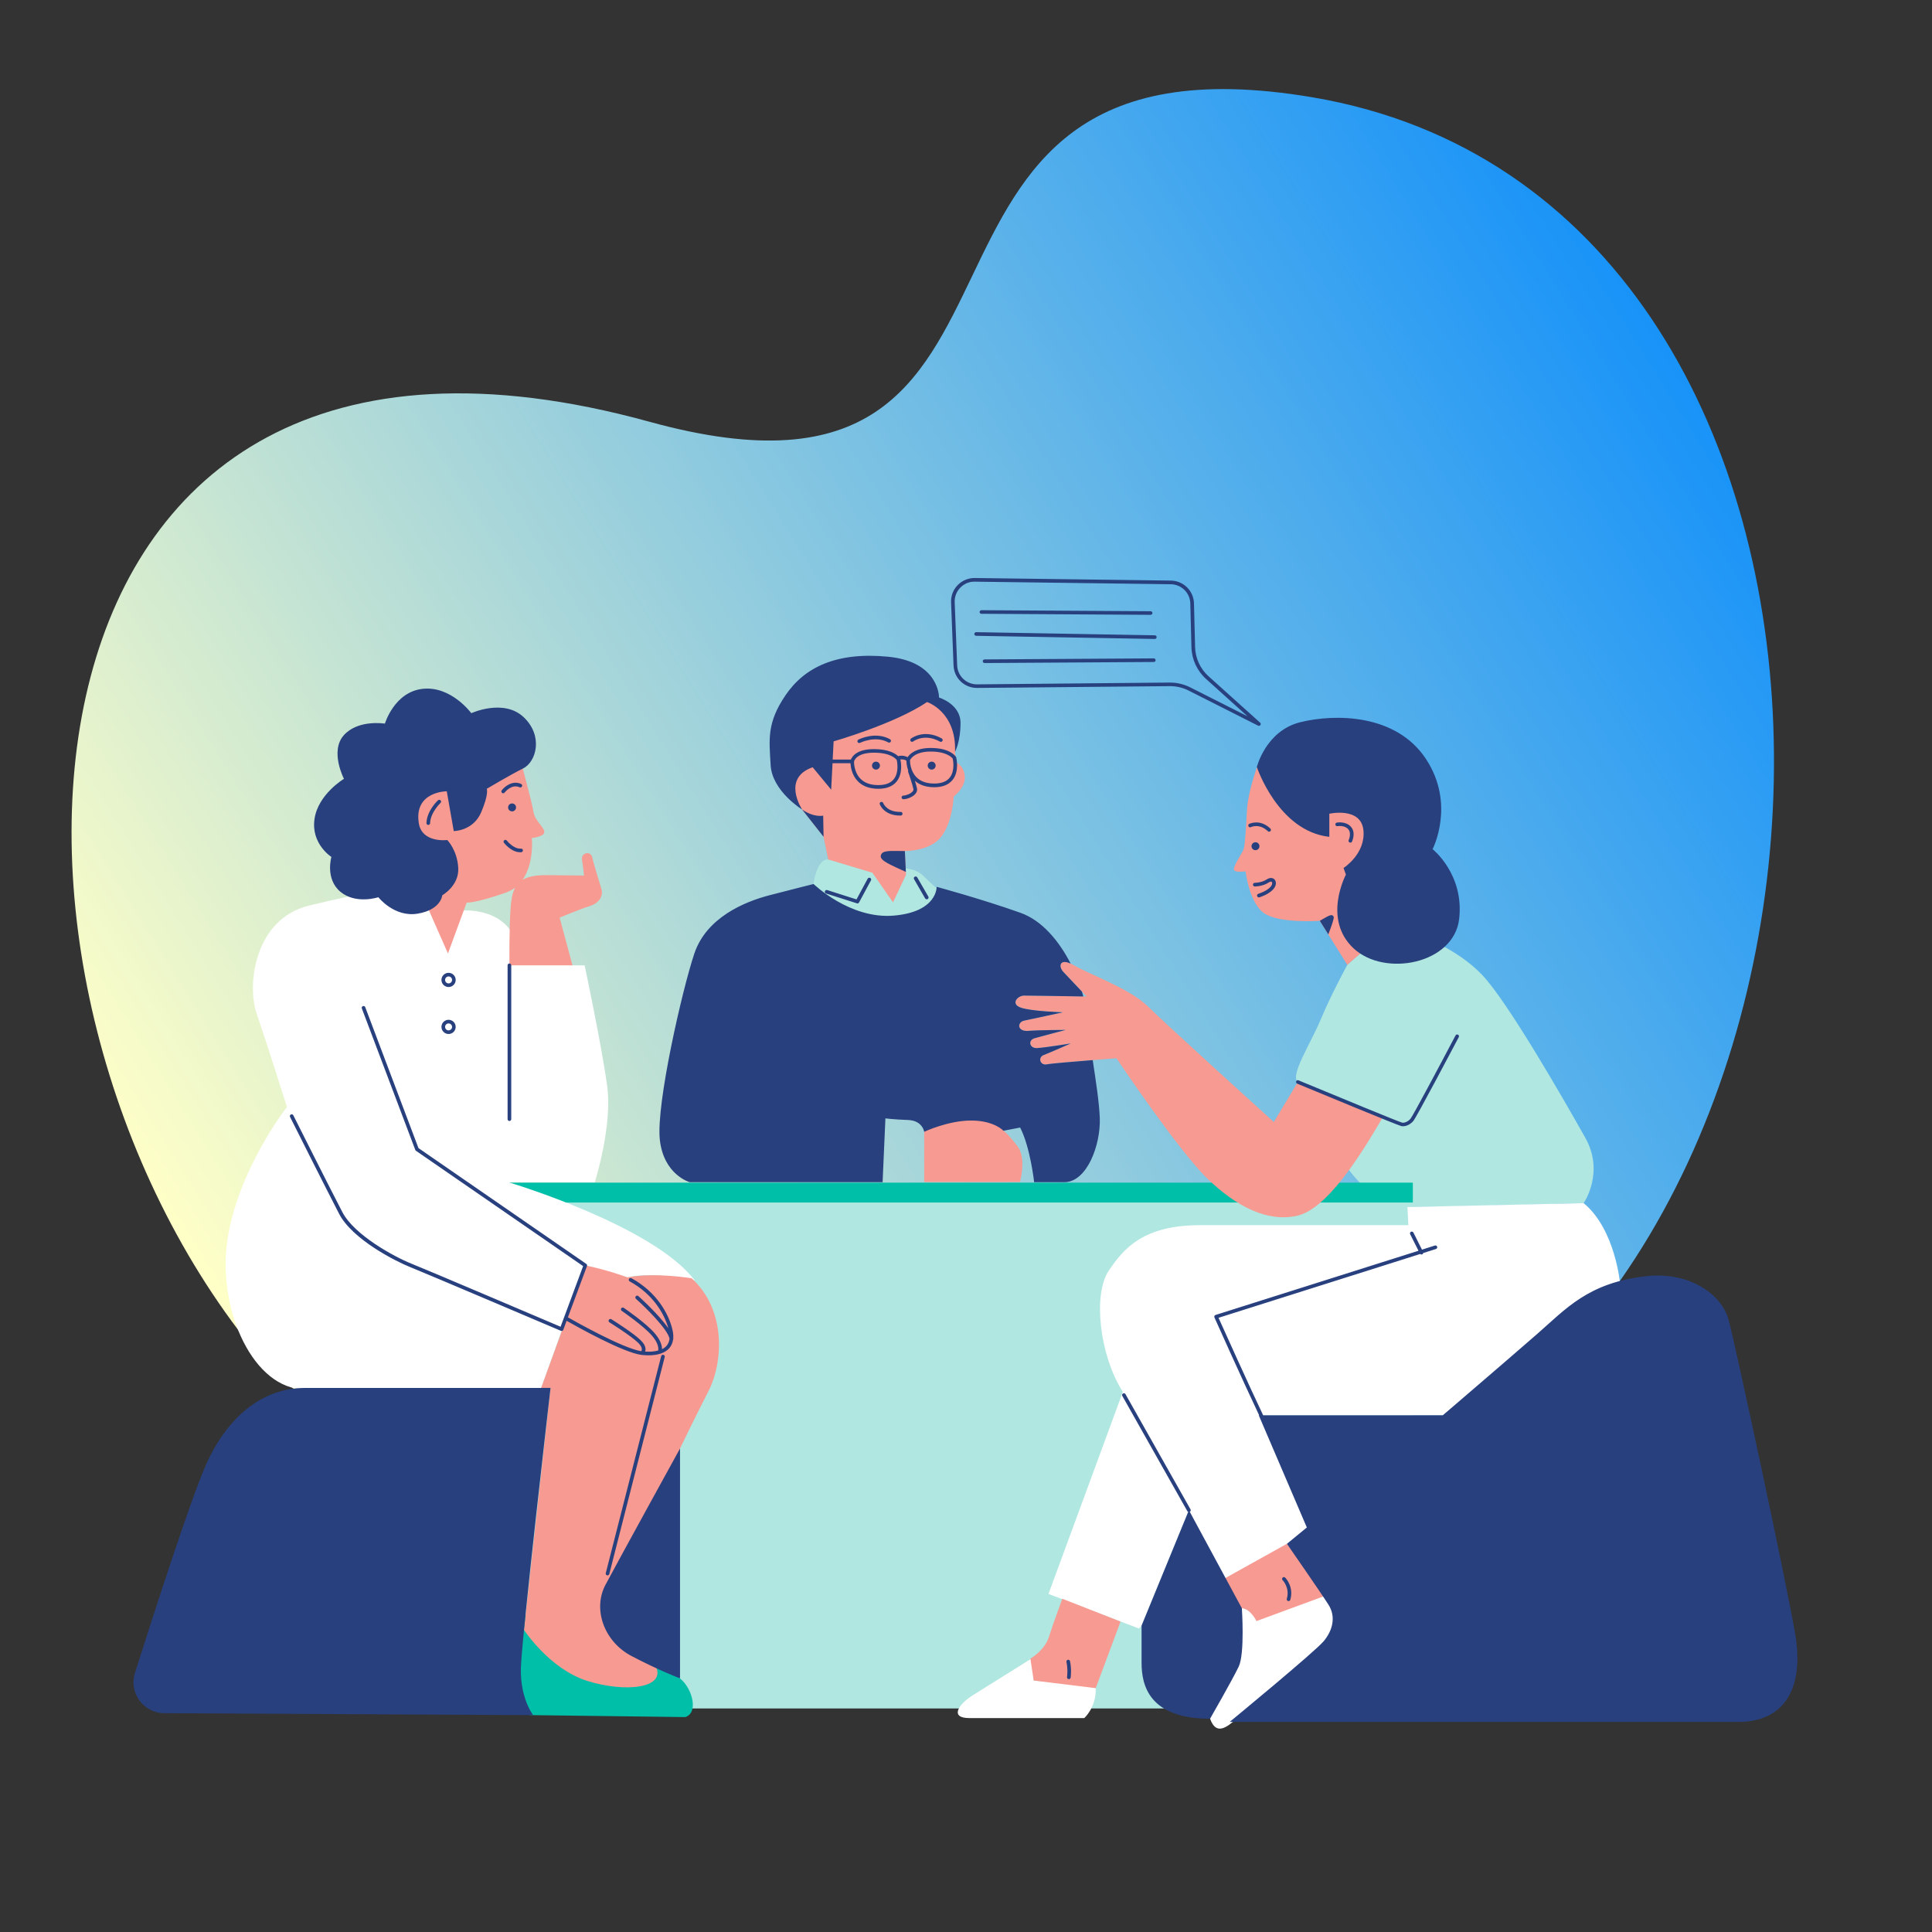 <?xml version="1.0" encoding="UTF-8"?>
<svg xmlns="http://www.w3.org/2000/svg" xmlns:xlink="http://www.w3.org/1999/xlink" width="375pt" height="375pt" viewBox="0 0 375 375" version="1.2">
<rect x="0" y="0" width="375" height="375" fill="#333333" stroke="none"/>
<defs>
<clipPath id="clip1">
  <path d="M 13 17 L 345 17 L 345 300 L 13 300 Z M 13 17 "/>
</clipPath>
<clipPath id="clip2">
  <path d="M 270.277 -123.535 L 459.609 180.008 L 117.887 393.156 L -71.449 89.613 Z M 270.277 -123.535 "/>
</clipPath>
<clipPath id="clip3">
  <path d="M 270.277 -123.535 L 459.609 180.008 L 117.887 393.156 L -71.449 89.613 Z M 270.277 -123.535 "/>
</clipPath>
<clipPath id="clip4">
  <path d="M 49.004 261.695 C 85.441 306.871 232.949 306.699 272.508 286.18 C 370.777 235.242 371.352 38.605 254.711 18.879 C 163.441 3.488 212.824 105.801 126.062 81.863 C -1.773 46.625 -9.652 189.012 49.004 261.695 Z M 49.004 261.695 "/>
</clipPath>
<linearGradient id="linear0" gradientUnits="userSpaceOnUse" x1="-331.984" y1="-429.882" x2="-140.546" y2="-429.882" gradientTransform="matrix(2.108,-1.315,-1.314,-2.106,126.108,-1049.512)">
<stop offset="0" style="stop-color:rgb(100%,100%,78%);stop-opacity:1;"/>
<stop offset="0.125" style="stop-color:rgb(100%,100%,78%);stop-opacity:1;"/>
<stop offset="0.133" style="stop-color:rgb(100%,100%,78%);stop-opacity:1;"/>
<stop offset="0.137" style="stop-color:rgb(99.67%,99.846%,78.07%);stop-opacity:1;"/>
<stop offset="0.141" style="stop-color:rgb(99.341%,99.692%,78.14%);stop-opacity:1;"/>
<stop offset="0.145" style="stop-color:rgb(98.842%,99.457%,78.246%);stop-opacity:1;"/>
<stop offset="0.148" style="stop-color:rgb(98.343%,99.223%,78.352%);stop-opacity:1;"/>
<stop offset="0.152" style="stop-color:rgb(97.842%,98.99%,78.458%);stop-opacity:1;"/>
<stop offset="0.156" style="stop-color:rgb(97.343%,98.756%,78.564%);stop-opacity:1;"/>
<stop offset="0.16" style="stop-color:rgb(96.844%,98.523%,78.671%);stop-opacity:1;"/>
<stop offset="0.164" style="stop-color:rgb(96.346%,98.289%,78.778%);stop-opacity:1;"/>
<stop offset="0.168" style="stop-color:rgb(95.847%,98.056%,78.883%);stop-opacity:1;"/>
<stop offset="0.172" style="stop-color:rgb(95.348%,97.823%,78.99%);stop-opacity:1;"/>
<stop offset="0.176" style="stop-color:rgb(94.849%,97.589%,79.095%);stop-opacity:1;"/>
<stop offset="0.18" style="stop-color:rgb(94.35%,97.356%,79.202%);stop-opacity:1;"/>
<stop offset="0.184" style="stop-color:rgb(93.851%,97.122%,79.309%);stop-opacity:1;"/>
<stop offset="0.188" style="stop-color:rgb(93.352%,96.889%,79.416%);stop-opacity:1;"/>
<stop offset="0.191" style="stop-color:rgb(92.853%,96.654%,79.521%);stop-opacity:1;"/>
<stop offset="0.195" style="stop-color:rgb(92.354%,96.42%,79.628%);stop-opacity:1;"/>
<stop offset="0.199" style="stop-color:rgb(91.853%,96.187%,79.733%);stop-opacity:1;"/>
<stop offset="0.203" style="stop-color:rgb(91.354%,95.953%,79.84%);stop-opacity:1;"/>
<stop offset="0.207" style="stop-color:rgb(90.855%,95.72%,79.947%);stop-opacity:1;"/>
<stop offset="0.211" style="stop-color:rgb(90.356%,95.486%,80.054%);stop-opacity:1;"/>
<stop offset="0.215" style="stop-color:rgb(89.857%,95.253%,80.159%);stop-opacity:1;"/>
<stop offset="0.219" style="stop-color:rgb(89.359%,95.02%,80.266%);stop-opacity:1;"/>
<stop offset="0.223" style="stop-color:rgb(88.86%,94.786%,80.371%);stop-opacity:1;"/>
<stop offset="0.227" style="stop-color:rgb(88.361%,94.553%,80.478%);stop-opacity:1;"/>
<stop offset="0.23" style="stop-color:rgb(87.862%,94.319%,80.585%);stop-opacity:1;"/>
<stop offset="0.234" style="stop-color:rgb(87.363%,94.086%,80.692%);stop-opacity:1;"/>
<stop offset="0.238" style="stop-color:rgb(86.862%,93.851%,80.797%);stop-opacity:1;"/>
<stop offset="0.242" style="stop-color:rgb(86.363%,93.617%,80.904%);stop-opacity:1;"/>
<stop offset="0.246" style="stop-color:rgb(85.864%,93.384%,81.01%);stop-opacity:1;"/>
<stop offset="0.25" style="stop-color:rgb(85.365%,93.15%,81.117%);stop-opacity:1;"/>
<stop offset="0.254" style="stop-color:rgb(84.866%,92.917%,81.223%);stop-opacity:1;"/>
<stop offset="0.258" style="stop-color:rgb(84.367%,92.683%,81.329%);stop-opacity:1;"/>
<stop offset="0.262" style="stop-color:rgb(83.868%,92.45%,81.435%);stop-opacity:1;"/>
<stop offset="0.266" style="stop-color:rgb(83.369%,92.216%,81.541%);stop-opacity:1;"/>
<stop offset="0.27" style="stop-color:rgb(82.87%,91.983%,81.648%);stop-opacity:1;"/>
<stop offset="0.273" style="stop-color:rgb(82.372%,91.75%,81.755%);stop-opacity:1;"/>
<stop offset="0.277" style="stop-color:rgb(81.871%,91.516%,81.86%);stop-opacity:1;"/>
<stop offset="0.281" style="stop-color:rgb(81.372%,91.283%,81.967%);stop-opacity:1;"/>
<stop offset="0.285" style="stop-color:rgb(80.873%,91.049%,82.072%);stop-opacity:1;"/>
<stop offset="0.289" style="stop-color:rgb(80.374%,90.816%,82.179%);stop-opacity:1;"/>
<stop offset="0.293" style="stop-color:rgb(79.875%,90.581%,82.286%);stop-opacity:1;"/>
<stop offset="0.297" style="stop-color:rgb(79.376%,90.347%,82.393%);stop-opacity:1;"/>
<stop offset="0.301" style="stop-color:rgb(78.877%,90.114%,82.498%);stop-opacity:1;"/>
<stop offset="0.305" style="stop-color:rgb(78.378%,89.88%,82.605%);stop-opacity:1;"/>
<stop offset="0.309" style="stop-color:rgb(77.879%,89.647%,82.71%);stop-opacity:1;"/>
<stop offset="0.312" style="stop-color:rgb(77.38%,89.413%,82.817%);stop-opacity:1;"/>
<stop offset="0.316" style="stop-color:rgb(76.88%,89.18%,82.924%);stop-opacity:1;"/>
<stop offset="0.32" style="stop-color:rgb(76.381%,88.947%,83.031%);stop-opacity:1;"/>
<stop offset="0.324" style="stop-color:rgb(75.882%,88.713%,83.136%);stop-opacity:1;"/>
<stop offset="0.328" style="stop-color:rgb(75.383%,88.48%,83.243%);stop-opacity:1;"/>
<stop offset="0.332" style="stop-color:rgb(74.884%,88.246%,83.35%);stop-opacity:1;"/>
<stop offset="0.336" style="stop-color:rgb(74.385%,88.013%,83.456%);stop-opacity:1;"/>
<stop offset="0.34" style="stop-color:rgb(73.886%,87.778%,83.562%);stop-opacity:1;"/>
<stop offset="0.344" style="stop-color:rgb(73.387%,87.544%,83.669%);stop-opacity:1;"/>
<stop offset="0.348" style="stop-color:rgb(72.888%,87.311%,83.774%);stop-opacity:1;"/>
<stop offset="0.352" style="stop-color:rgb(72.389%,87.077%,83.881%);stop-opacity:1;"/>
<stop offset="0.355" style="stop-color:rgb(71.889%,86.844%,83.987%);stop-opacity:1;"/>
<stop offset="0.359" style="stop-color:rgb(71.39%,86.61%,84.094%);stop-opacity:1;"/>
<stop offset="0.363" style="stop-color:rgb(70.891%,86.377%,84.2%);stop-opacity:1;"/>
<stop offset="0.367" style="stop-color:rgb(70.392%,86.143%,84.306%);stop-opacity:1;"/>
<stop offset="0.371" style="stop-color:rgb(69.893%,85.91%,84.412%);stop-opacity:1;"/>
<stop offset="0.375" style="stop-color:rgb(69.394%,85.677%,84.518%);stop-opacity:1;"/>
<stop offset="0.379" style="stop-color:rgb(68.895%,85.443%,84.625%);stop-opacity:1;"/>
<stop offset="0.383" style="stop-color:rgb(68.396%,85.21%,84.732%);stop-opacity:1;"/>
<stop offset="0.387" style="stop-color:rgb(67.897%,84.975%,84.837%);stop-opacity:1;"/>
<stop offset="0.391" style="stop-color:rgb(67.398%,84.741%,84.944%);stop-opacity:1;"/>
<stop offset="0.395" style="stop-color:rgb(66.898%,84.508%,85.049%);stop-opacity:1;"/>
<stop offset="0.398" style="stop-color:rgb(66.399%,84.274%,85.156%);stop-opacity:1;"/>
<stop offset="0.402" style="stop-color:rgb(65.9%,84.041%,85.263%);stop-opacity:1;"/>
<stop offset="0.406" style="stop-color:rgb(65.401%,83.807%,85.37%);stop-opacity:1;"/>
<stop offset="0.41" style="stop-color:rgb(64.902%,83.574%,85.475%);stop-opacity:1;"/>
<stop offset="0.414" style="stop-color:rgb(64.403%,83.34%,85.582%);stop-opacity:1;"/>
<stop offset="0.418" style="stop-color:rgb(63.904%,83.107%,85.687%);stop-opacity:1;"/>
<stop offset="0.422" style="stop-color:rgb(63.405%,82.874%,85.794%);stop-opacity:1;"/>
<stop offset="0.426" style="stop-color:rgb(62.906%,82.64%,85.901%);stop-opacity:1;"/>
<stop offset="0.43" style="stop-color:rgb(62.407%,82.407%,86.008%);stop-opacity:1;"/>
<stop offset="0.434" style="stop-color:rgb(61.906%,82.173%,86.113%);stop-opacity:1;"/>
<stop offset="0.438" style="stop-color:rgb(61.407%,81.94%,86.22%);stop-opacity:1;"/>
<stop offset="0.441" style="stop-color:rgb(60.909%,81.705%,86.327%);stop-opacity:1;"/>
<stop offset="0.445" style="stop-color:rgb(60.41%,81.471%,86.433%);stop-opacity:1;"/>
<stop offset="0.449" style="stop-color:rgb(59.911%,81.238%,86.539%);stop-opacity:1;"/>
<stop offset="0.453" style="stop-color:rgb(59.412%,81.004%,86.646%);stop-opacity:1;"/>
<stop offset="0.457" style="stop-color:rgb(58.913%,80.771%,86.751%);stop-opacity:1;"/>
<stop offset="0.461" style="stop-color:rgb(58.414%,80.537%,86.858%);stop-opacity:1;"/>
<stop offset="0.465" style="stop-color:rgb(57.915%,80.304%,86.964%);stop-opacity:1;"/>
<stop offset="0.469" style="stop-color:rgb(57.416%,80.07%,87.071%);stop-opacity:1;"/>
<stop offset="0.473" style="stop-color:rgb(56.917%,79.837%,87.177%);stop-opacity:1;"/>
<stop offset="0.477" style="stop-color:rgb(56.418%,79.604%,87.283%);stop-opacity:1;"/>
<stop offset="0.48" style="stop-color:rgb(55.917%,79.37%,87.389%);stop-opacity:1;"/>
<stop offset="0.484" style="stop-color:rgb(55.418%,79.137%,87.495%);stop-opacity:1;"/>
<stop offset="0.488" style="stop-color:rgb(54.919%,78.902%,87.602%);stop-opacity:1;"/>
<stop offset="0.492" style="stop-color:rgb(54.42%,78.668%,87.709%);stop-opacity:1;"/>
<stop offset="0.496" style="stop-color:rgb(53.922%,78.435%,87.814%);stop-opacity:1;"/>
<stop offset="0.5" style="stop-color:rgb(53.423%,78.201%,87.921%);stop-opacity:1;"/>
<stop offset="0.504" style="stop-color:rgb(52.924%,77.968%,88.026%);stop-opacity:1;"/>
<stop offset="0.508" style="stop-color:rgb(52.425%,77.734%,88.133%);stop-opacity:1;"/>
<stop offset="0.512" style="stop-color:rgb(51.926%,77.501%,88.24%);stop-opacity:1;"/>
<stop offset="0.516" style="stop-color:rgb(51.427%,77.267%,88.347%);stop-opacity:1;"/>
<stop offset="0.52" style="stop-color:rgb(50.926%,77.034%,88.452%);stop-opacity:1;"/>
<stop offset="0.523" style="stop-color:rgb(50.427%,76.801%,88.559%);stop-opacity:1;"/>
<stop offset="0.527" style="stop-color:rgb(49.928%,76.567%,88.664%);stop-opacity:1;"/>
<stop offset="0.531" style="stop-color:rgb(49.429%,76.334%,88.771%);stop-opacity:1;"/>
<stop offset="0.535" style="stop-color:rgb(48.93%,76.099%,88.878%);stop-opacity:1;"/>
<stop offset="0.539" style="stop-color:rgb(48.431%,75.865%,88.985%);stop-opacity:1;"/>
<stop offset="0.543" style="stop-color:rgb(47.932%,75.632%,89.09%);stop-opacity:1;"/>
<stop offset="0.547" style="stop-color:rgb(47.433%,75.398%,89.197%);stop-opacity:1;"/>
<stop offset="0.551" style="stop-color:rgb(46.935%,75.165%,89.304%);stop-opacity:1;"/>
<stop offset="0.555" style="stop-color:rgb(46.436%,74.931%,89.41%);stop-opacity:1;"/>
<stop offset="0.559" style="stop-color:rgb(45.935%,74.698%,89.516%);stop-opacity:1;"/>
<stop offset="0.562" style="stop-color:rgb(45.436%,74.464%,89.622%);stop-opacity:1;"/>
<stop offset="0.566" style="stop-color:rgb(44.937%,74.231%,89.728%);stop-opacity:1;"/>
<stop offset="0.57" style="stop-color:rgb(44.438%,73.997%,89.835%);stop-opacity:1;"/>
<stop offset="0.574" style="stop-color:rgb(43.939%,73.764%,89.941%);stop-opacity:1;"/>
<stop offset="0.578" style="stop-color:rgb(43.44%,73.531%,90.048%);stop-opacity:1;"/>
<stop offset="0.582" style="stop-color:rgb(42.941%,73.297%,90.154%);stop-opacity:1;"/>
<stop offset="0.586" style="stop-color:rgb(42.442%,73.064%,90.26%);stop-opacity:1;"/>
<stop offset="0.59" style="stop-color:rgb(41.943%,72.829%,90.366%);stop-opacity:1;"/>
<stop offset="0.594" style="stop-color:rgb(41.444%,72.595%,90.472%);stop-opacity:1;"/>
<stop offset="0.598" style="stop-color:rgb(40.944%,72.362%,90.579%);stop-opacity:1;"/>
<stop offset="0.602" style="stop-color:rgb(40.445%,72.128%,90.686%);stop-opacity:1;"/>
<stop offset="0.605" style="stop-color:rgb(39.946%,71.895%,90.791%);stop-opacity:1;"/>
<stop offset="0.609" style="stop-color:rgb(39.447%,71.661%,90.898%);stop-opacity:1;"/>
<stop offset="0.613" style="stop-color:rgb(38.948%,71.428%,91.003%);stop-opacity:1;"/>
<stop offset="0.617" style="stop-color:rgb(38.449%,71.194%,91.11%);stop-opacity:1;"/>
<stop offset="0.621" style="stop-color:rgb(37.95%,70.961%,91.217%);stop-opacity:1;"/>
<stop offset="0.625" style="stop-color:rgb(37.451%,70.728%,91.324%);stop-opacity:1;"/>
<stop offset="0.629" style="stop-color:rgb(36.952%,70.494%,91.429%);stop-opacity:1;"/>
<stop offset="0.633" style="stop-color:rgb(36.453%,70.261%,91.536%);stop-opacity:1;"/>
<stop offset="0.637" style="stop-color:rgb(35.953%,70.026%,91.643%);stop-opacity:1;"/>
<stop offset="0.641" style="stop-color:rgb(35.454%,69.792%,91.75%);stop-opacity:1;"/>
<stop offset="0.645" style="stop-color:rgb(34.955%,69.559%,91.855%);stop-opacity:1;"/>
<stop offset="0.648" style="stop-color:rgb(34.456%,69.325%,91.962%);stop-opacity:1;"/>
<stop offset="0.652" style="stop-color:rgb(33.957%,69.092%,92.067%);stop-opacity:1;"/>
<stop offset="0.656" style="stop-color:rgb(33.458%,68.858%,92.174%);stop-opacity:1;"/>
<stop offset="0.66" style="stop-color:rgb(32.959%,68.625%,92.281%);stop-opacity:1;"/>
<stop offset="0.664" style="stop-color:rgb(32.46%,68.391%,92.387%);stop-opacity:1;"/>
<stop offset="0.668" style="stop-color:rgb(31.961%,68.158%,92.493%);stop-opacity:1;"/>
<stop offset="0.672" style="stop-color:rgb(31.462%,67.924%,92.599%);stop-opacity:1;"/>
<stop offset="0.676" style="stop-color:rgb(30.962%,67.691%,92.705%);stop-opacity:1;"/>
<stop offset="0.68" style="stop-color:rgb(30.463%,67.458%,92.812%);stop-opacity:1;"/>
<stop offset="0.684" style="stop-color:rgb(29.964%,67.223%,92.918%);stop-opacity:1;"/>
<stop offset="0.688" style="stop-color:rgb(29.465%,66.989%,93.025%);stop-opacity:1;"/>
<stop offset="0.691" style="stop-color:rgb(28.966%,66.756%,93.13%);stop-opacity:1;"/>
<stop offset="0.695" style="stop-color:rgb(28.467%,66.522%,93.237%);stop-opacity:1;"/>
<stop offset="0.699" style="stop-color:rgb(27.968%,66.289%,93.343%);stop-opacity:1;"/>
<stop offset="0.703" style="stop-color:rgb(27.469%,66.055%,93.449%);stop-opacity:1;"/>
<stop offset="0.707" style="stop-color:rgb(26.97%,65.822%,93.556%);stop-opacity:1;"/>
<stop offset="0.711" style="stop-color:rgb(26.471%,65.588%,93.663%);stop-opacity:1;"/>
<stop offset="0.715" style="stop-color:rgb(25.97%,65.355%,93.768%);stop-opacity:1;"/>
<stop offset="0.719" style="stop-color:rgb(25.471%,65.121%,93.875%);stop-opacity:1;"/>
<stop offset="0.723" style="stop-color:rgb(24.973%,64.888%,93.98%);stop-opacity:1;"/>
<stop offset="0.727" style="stop-color:rgb(24.474%,64.655%,94.087%);stop-opacity:1;"/>
<stop offset="0.73" style="stop-color:rgb(23.975%,64.421%,94.194%);stop-opacity:1;"/>
<stop offset="0.734" style="stop-color:rgb(23.476%,64.188%,94.301%);stop-opacity:1;"/>
<stop offset="0.738" style="stop-color:rgb(22.977%,63.953%,94.406%);stop-opacity:1;"/>
<stop offset="0.742" style="stop-color:rgb(22.478%,63.719%,94.513%);stop-opacity:1;"/>
<stop offset="0.746" style="stop-color:rgb(21.979%,63.486%,94.62%);stop-opacity:1;"/>
<stop offset="0.75" style="stop-color:rgb(21.48%,63.252%,94.727%);stop-opacity:1;"/>
<stop offset="0.754" style="stop-color:rgb(20.979%,63.019%,94.832%);stop-opacity:1;"/>
<stop offset="0.758" style="stop-color:rgb(20.48%,62.785%,94.939%);stop-opacity:1;"/>
<stop offset="0.762" style="stop-color:rgb(19.981%,62.552%,95.044%);stop-opacity:1;"/>
<stop offset="0.766" style="stop-color:rgb(19.482%,62.318%,95.151%);stop-opacity:1;"/>
<stop offset="0.77" style="stop-color:rgb(18.983%,62.085%,95.258%);stop-opacity:1;"/>
<stop offset="0.773" style="stop-color:rgb(18.484%,61.852%,95.364%);stop-opacity:1;"/>
<stop offset="0.777" style="stop-color:rgb(17.986%,61.618%,95.47%);stop-opacity:1;"/>
<stop offset="0.781" style="stop-color:rgb(17.487%,61.385%,95.576%);stop-opacity:1;"/>
<stop offset="0.785" style="stop-color:rgb(16.988%,61.15%,95.682%);stop-opacity:1;"/>
<stop offset="0.789" style="stop-color:rgb(16.489%,60.916%,95.789%);stop-opacity:1;"/>
<stop offset="0.793" style="stop-color:rgb(15.99%,60.683%,95.895%);stop-opacity:1;"/>
<stop offset="0.797" style="stop-color:rgb(15.491%,60.449%,96.002%);stop-opacity:1;"/>
<stop offset="0.801" style="stop-color:rgb(14.99%,60.216%,96.107%);stop-opacity:1;"/>
<stop offset="0.805" style="stop-color:rgb(14.491%,59.982%,96.214%);stop-opacity:1;"/>
<stop offset="0.809" style="stop-color:rgb(13.992%,59.749%,96.32%);stop-opacity:1;"/>
<stop offset="0.812" style="stop-color:rgb(13.493%,59.515%,96.426%);stop-opacity:1;"/>
<stop offset="0.816" style="stop-color:rgb(12.994%,59.282%,96.533%);stop-opacity:1;"/>
<stop offset="0.82" style="stop-color:rgb(12.495%,59.048%,96.64%);stop-opacity:1;"/>
<stop offset="0.824" style="stop-color:rgb(11.996%,58.815%,96.745%);stop-opacity:1;"/>
<stop offset="0.828" style="stop-color:rgb(11.497%,58.582%,96.852%);stop-opacity:1;"/>
<stop offset="0.832" style="stop-color:rgb(10.999%,58.348%,96.959%);stop-opacity:1;"/>
<stop offset="0.836" style="stop-color:rgb(10.5%,58.115%,97.066%);stop-opacity:1;"/>
<stop offset="0.84" style="stop-color:rgb(9.999%,57.88%,97.171%);stop-opacity:1;"/>
<stop offset="0.844" style="stop-color:rgb(9.5%,57.646%,97.278%);stop-opacity:1;"/>
<stop offset="0.875" style="stop-color:rgb(9.45%,57.622%,97.289%);stop-opacity:1;"/>
<stop offset="1" style="stop-color:rgb(9.399%,57.599%,97.299%);stop-opacity:1;"/>
</linearGradient>
<clipPath id="clip5">
  <path d="M 25 112.191 L 349 112.191 L 349 335 L 25 335 Z M 25 112.191 "/>
</clipPath>
</defs>
<g id="surface1">
<g clip-path="url(#clip1)" clip-rule="nonzero">
<g clip-path="url(#clip2)" clip-rule="nonzero">
<g clip-path="url(#clip3)" clip-rule="nonzero">
<g clip-path="url(#clip4)" clip-rule="nonzero">
<path style=" stroke:none;fill-rule:nonzero;fill:url(#linear0);" d="M 104.012 473.625 L -136.23 88.461 L 267.34 -163.266 L 507.582 221.898 Z M 104.012 473.625 "/>
</g>
</g>
</g>
</g>
<path style=" stroke:none;fill-rule:nonzero;fill:rgb(69.019%,90.59%,88.239%);fill-opacity:1;" d="M 307.383 233.527 C 307.383 233.527 282.812 234.23 274.219 234.281 L 274.219 331.609 L 71.547 331.609 L 71.547 233.395 L 269.16 233.395 C 263.922 231.078 260.469 225.047 260.469 225.047 C 260.469 225.047 257.34 213.926 251.918 210.008 C 250.305 208.805 254.348 202.668 256.391 197.785 C 258.434 192.902 261.516 187.277 261.516 187.277 L 265.648 183.547 L 275.312 181.512 C 275.312 181.512 282.664 183.953 287.699 189.246 C 292.734 194.535 303.898 214.062 307.707 220.844 C 311.516 227.621 307.383 233.527 307.383 233.527 Z M 182.309 172.859 C 182.309 172.859 180.871 171.645 179.203 169.992 C 177.543 168.336 174.992 168.562 174.992 168.562 C 174.992 168.562 163.148 166.906 160.758 166.816 C 158.367 166.723 157.832 171.98 157.832 171.98 L 150.969 180.914 L 182.301 182.129 L 182.301 172.859 Z M 182.309 172.859 "/>
<path style=" stroke:none;fill-rule:nonzero;fill:rgb(0%,74.899%,65.88%);fill-opacity:1;" d="M 133.027 333.285 L 103.492 332.91 C 103.492 332.91 99.047 333.391 99.047 326.602 C 99.047 319.809 100.43 312.91 100.43 312.91 L 105.539 314.504 L 115.449 320.766 L 127.191 323.207 L 131.426 325.434 C 134.062 326.785 135.898 332.328 133.027 333.285 Z M 71.547 229.551 L 71.547 233.41 L 274.227 233.41 L 274.227 229.551 Z M 71.547 229.551 "/>
<path style=" stroke:none;fill-rule:nonzero;fill:rgb(100%,100%,100%);fill-opacity:1;" d="M 314.48 249.301 C 314.48 249.301 310.75 251.656 307.293 253.832 C 303.832 256.004 280.051 274.719 280.051 274.719 L 244.32 274.719 L 260.992 296.156 L 236.754 306.902 L 230.762 293.133 L 221.578 315.535 L 221.066 316.094 L 203.508 309.383 L 217.938 270.176 C 213.266 262.77 212.203 251.133 215.176 246.688 C 218.148 242.246 221.969 237.801 233.016 237.801 C 244.059 237.801 273.363 237.801 273.363 237.801 L 273.18 234.289 L 307.379 233.527 C 313.57 238.602 314.48 249.301 314.48 249.301 Z M 98.77 229.496 L 115.441 229.496 C 115.441 229.496 118.922 218.574 117.848 210.758 C 116.781 202.938 113.48 187.375 113.48 187.375 L 111.102 187.375 L 106.074 187.215 C 106.074 187.215 102.242 185.176 99.117 180.645 C 95.996 176.117 89.578 176.738 89.578 176.738 L 90.645 173.719 L 81.281 171.324 C 81.281 171.324 70.5 173.188 59.977 175.77 C 49.457 178.348 47.855 191.051 49.812 196.734 C 51.773 202.418 55.695 214.859 55.695 214.859 C 55.695 214.859 45.977 227.297 44.105 240.977 C 42.234 254.656 49.363 269.652 59.113 269.652 C 68.859 269.652 104.941 269.652 104.941 269.652 L 113.59 245.645 C 113.59 245.645 116.945 246.492 121.781 247.961 C 126.617 246.684 134.863 248.535 134.863 248.535 C 126.762 237.848 98.77 229.496 98.77 229.496 Z M 200.82 321.543 C 200.82 321.543 191.664 327.273 188.844 329.031 C 186.023 330.785 184.266 333.477 188.137 333.477 C 192.012 333.477 210.453 333.477 210.453 333.477 C 210.453 333.477 212.797 331.441 212.684 327.66 C 209.867 327.043 200.648 326.184 200.648 326.184 Z M 243.887 314.648 C 243.27 312.09 239.539 311.734 239.539 311.734 L 239.34 314.52 L 237.93 320.84 C 237.93 320.84 233.703 330.316 234.875 333.602 C 236.047 336.883 238.043 335.348 240.039 333.594 C 242.035 331.84 252.84 323.414 256.973 318.504 C 261.102 313.594 257.398 309.668 257.398 309.668 C 257.398 309.668 246.391 311.707 243.887 314.648 Z M 243.887 314.648 "/>
<path style=" stroke:none;fill-rule:nonzero;fill:rgb(96.86%,60.39%,56.859%);fill-opacity:1;" d="M 251.918 210.008 L 268.395 216.859 C 263.777 224.797 257.438 234.723 251.742 235.984 C 246.035 237.242 240.066 234.27 234.359 228.77 C 228.656 223.266 216.703 205.406 216.703 205.406 C 216.703 205.406 204.574 206.305 203.219 206.582 C 201.859 206.852 201.406 205.23 202.586 204.777 C 203.766 204.324 207.836 202.523 207.836 202.523 C 207.836 202.523 202.855 203.34 201.32 203.422 C 199.777 203.516 199.508 201.887 200.781 201.527 C 202.047 201.164 206.848 199.906 206.848 199.906 C 206.848 199.906 201.867 199.906 199.609 200.082 C 197.348 200.258 197.434 198.367 198.789 198.102 C 200.148 197.832 206.301 196.48 206.301 196.48 C 206.301 196.48 200.234 196.301 198.152 195.578 C 196.07 194.855 197.52 193.234 198.785 193.234 C 200.051 193.234 210.914 193.414 210.914 193.414 C 210.914 193.414 207.473 189.801 206.387 188.633 C 205.301 187.461 205.754 185.746 208.469 187.375 C 211.184 188.996 219.371 191.922 222.805 195.344 C 226.238 198.762 247.246 217.781 247.246 217.781 Z M 182.637 162.48 C 184.895 159.664 185.121 154.605 185.121 154.605 C 185.121 154.605 187.379 152.918 187.27 150.777 C 187.156 148.637 185.574 147.961 185.574 147.961 L 185.379 145.945 C 185.379 145.945 186.809 141.949 184.699 138.359 C 182.59 134.77 179.934 135.242 179.934 135.242 L 179.324 136.055 L 172.387 134.77 L 161.797 143.891 C 161.797 143.891 153.207 145.945 152.797 149.676 C 152.391 153.402 155.691 157.133 155.691 157.133 L 159.848 162.418 L 160.758 166.82 L 169.328 169.395 L 173.34 175.152 L 175.855 169.793 L 175.633 165.18 C 175.633 165.18 180.375 165.293 182.637 162.48 Z M 194.766 219.465 C 194.766 219.465 193.719 217.164 187.82 217.164 C 181.926 217.164 179.387 219.488 179.387 219.488 L 179.387 229.43 L 197.973 229.43 C 197.973 229.43 199.285 224.848 197.512 222.5 C 195.734 220.145 194.766 219.465 194.766 219.465 Z M 134.258 248.121 C 134.258 248.121 127.191 246.91 121.793 247.938 C 121.793 247.938 117.797 246.453 113.605 245.617 L 109.137 258.129 L 104.953 269.625 L 106.859 269.402 L 101.699 316.344 C 101.699 316.344 106.629 323.945 113.98 326.262 C 121.332 328.578 129.609 327.746 127.191 323.203 C 124.773 318.66 126.352 313.008 126.352 313.008 L 131.992 281.152 C 131.992 281.152 134.633 275.652 137.52 270 C 140.398 264.34 140.961 254.238 134.258 248.121 Z M 203.605 317.695 C 202.77 320.371 199.996 321.941 199.996 321.941 L 200.641 326.188 L 212.68 327.664 L 217.496 314.746 L 206.195 310.316 C 206.203 310.316 204.445 315.016 203.605 317.695 Z M 236.758 306.902 L 235.461 310.133 C 235.461 310.133 239.441 312.16 241.043 312.16 C 242.641 312.16 243.887 314.648 243.887 314.648 L 257.406 309.668 L 249.789 299.648 Z M 273.246 155.059 L 261.703 151.539 L 243.961 148.973 C 243.961 148.973 242.242 153.727 242.051 157.055 C 241.859 160.383 241.668 164.082 241.383 164.844 C 241.102 165.605 239.098 168.457 239.57 168.934 C 240.047 169.406 241.766 169.125 241.766 169.125 C 241.766 169.125 242.43 175.113 245.297 177.207 C 248.156 179.301 256.168 178.73 256.168 178.73 L 261.512 187.281 C 261.512 187.281 268.758 180.633 271.242 180.633 C 273.727 180.633 273.246 155.059 273.246 155.059 Z M 108.629 178.117 C 108.629 178.117 112.426 176.496 114.434 175.879 C 116.445 175.262 117.062 173.801 116.754 172.645 C 116.445 171.488 115.285 167.945 114.977 166.473 C 114.664 165.008 112.73 165.547 112.965 166.859 C 113.195 168.172 113.355 169.945 113.355 169.945 C 113.355 169.945 112.117 169.945 106.16 169.867 C 103.945 169.84 102.449 170.164 101.43 170.773 C 103.73 167.496 103.227 162.664 103.227 162.664 C 103.227 162.664 105.566 162.422 105.645 161.543 C 105.727 160.656 103.797 159.297 103.551 157.613 C 103.309 155.926 101.055 147.652 101.055 147.652 C 101.055 147.652 88.082 146.531 87.516 146.766 C 86.949 147.012 72.77 159.133 72.77 159.613 C 72.77 160.094 77.121 171.336 77.121 171.336 L 83.16 176.477 L 86.949 185.07 L 90.574 175.195 C 90.574 175.195 92.188 175.355 98.148 173.266 C 98.855 173.02 99.465 172.676 99.992 172.277 C 99.441 173.293 99.234 174.594 99.117 176.109 C 98.809 179.961 98.887 187.367 98.887 187.367 L 111.113 187.367 Z M 108.629 178.117 "/>
<g clip-path="url(#clip5)" clip-rule="nonzero">
<path style=" stroke:none;fill-rule:nonzero;fill:rgb(15.689%,25.099%,49.409%);fill-opacity:1;" d="M 337.453 334.219 C 328.75 334.219 238.688 334.219 238.688 334.219 C 238.688 334.219 255.336 320.516 256.977 318.508 C 258.617 316.5 259.375 313.859 257.859 311.473 C 256.344 309.082 249.789 299.656 249.789 299.656 L 253.656 296.48 L 244.328 274.711 L 244.402 274.711 C 241.422 268.441 235.777 255.859 235.719 255.715 C 235.68 255.621 235.68 255.52 235.719 255.426 C 235.758 255.336 235.836 255.262 235.934 255.234 L 275.328 242.77 L 273.711 239.559 C 273.625 239.383 273.691 239.172 273.871 239.086 C 274.047 239.004 274.258 239.066 274.344 239.246 L 276.004 242.555 L 278.508 241.758 C 278.699 241.699 278.891 241.805 278.949 241.988 C 279.008 242.172 278.902 242.371 278.719 242.43 L 276.25 243.211 C 276.23 243.316 276.168 243.414 276.062 243.461 C 276.012 243.484 275.957 243.5 275.906 243.5 C 275.812 243.5 275.734 243.453 275.668 243.395 L 236.516 255.785 C 237.484 257.934 242.523 269.141 245.18 274.711 L 280.043 274.711 C 280.043 274.711 292.641 263.914 298.301 258.977 C 303.957 254.039 308.266 248.965 319.512 247.707 C 327.695 246.789 334.164 251.016 335.551 256.293 C 336.941 261.57 346.523 306.055 348.418 316.992 C 350.312 327.93 346.156 334.219 337.453 334.219 Z M 241.043 312.16 L 230.934 293.441 C 230.934 293.441 230.941 293.441 230.941 293.441 C 231.113 293.348 231.172 293.133 231.074 292.961 L 218.457 270.609 C 218.363 270.438 218.148 270.379 217.977 270.477 C 217.805 270.57 217.746 270.785 217.844 270.957 L 230.461 293.309 C 230.5 293.379 230.566 293.426 230.637 293.453 L 221.578 315.535 C 221.578 315.535 221.578 318.422 221.578 322.762 C 221.578 327.102 223.027 333.602 234.875 333.602 C 234.875 333.602 239.23 326.012 240.434 323.484 C 241.648 320.949 241.043 312.16 241.043 312.16 Z M 122.586 321.438 C 127.922 324.234 131.992 325.777 131.992 325.777 L 131.992 281.152 C 131.992 281.152 120.062 302.832 117.531 307.594 C 115 312.344 117.25 318.641 122.586 321.438 Z M 59.125 269.402 C 51.121 269.402 44.105 274.855 39.891 284.512 C 36.879 291.418 29.914 312.988 26.191 324.711 C 24.969 328.57 27.848 332.512 31.91 332.531 L 103.484 332.902 C 103.484 332.902 100.957 329.688 101.102 323.812 C 101.238 317.938 106.859 269.395 106.859 269.395 C 106.859 269.395 67.125 269.402 59.125 269.402 Z M 212.094 205.766 C 208.508 206.051 204.016 206.422 203.219 206.586 C 201.859 206.855 201.406 205.234 202.586 204.781 C 203.766 204.328 207.836 202.531 207.836 202.531 C 207.836 202.531 202.855 203.344 201.32 203.43 C 199.777 203.523 199.508 201.895 200.781 201.531 C 202.047 201.172 206.848 199.91 206.848 199.91 C 206.848 199.91 201.867 199.91 199.609 200.09 C 197.348 200.266 197.434 198.375 198.789 198.105 C 200.148 197.836 206.301 196.484 206.301 196.484 C 206.301 196.484 200.234 196.309 198.152 195.586 C 196.07 194.863 197.52 193.242 198.785 193.242 C 199.863 193.242 207.922 193.375 210.266 193.414 C 210.188 193.105 210.098 192.789 210.004 192.469 C 208.902 191.312 207.117 189.43 206.387 188.641 C 205.398 187.57 205.695 186.062 207.809 187.031 C 205.59 182.695 202.281 178.668 198.086 177.18 C 190.488 174.477 181.801 172.133 181.801 172.133 C 181.801 172.133 181.977 176.996 173.48 177.719 C 164.973 178.441 157.918 171.586 157.918 171.586 C 157.918 171.586 154.301 172.484 149.41 173.754 C 144.531 175.012 137.113 178.078 134.762 185.109 C 132.406 192.141 127.34 214.312 128.066 221.168 C 128.789 228.02 133.855 229.457 133.855 229.457 L 171.312 229.457 L 171.859 217.078 C 171.859 217.078 173.312 217.281 176.254 217.391 C 179.078 217.496 179.387 219.684 179.387 219.684 C 179.387 219.684 183.992 217.496 188.488 217.496 C 192.988 217.496 194.766 219.48 194.766 219.48 L 198.008 218.855 C 199.996 222.711 200.727 229.465 200.727 229.465 C 200.727 229.465 202.156 229.465 206.57 229.465 C 210.98 229.465 213.648 222.25 213.469 217.023 C 213.355 214.02 212.719 209.891 212.094 205.766 Z M 258.02 162.43 L 258.02 157.941 C 258.02 157.941 264.18 156.566 264.641 161.148 C 265.102 165.73 260.781 168.48 260.781 168.48 L 261.242 169.762 C 261.242 169.762 256.641 178.375 262.711 184.059 C 268.777 189.738 282.203 187.086 283.219 178.379 C 284.234 169.676 278.066 164.82 278.066 164.82 C 278.066 164.82 282.574 156.113 276.781 147.32 C 270.992 138.523 259.125 138.523 252.414 140.172 C 245.699 141.816 243.953 148.875 243.953 148.875 C 243.953 148.875 248.086 161.328 258.02 162.43 Z M 64.324 166.328 C 64.324 166.328 63.066 170.574 66.07 173.09 C 69.074 175.598 73.438 174.152 73.438 174.152 C 73.438 174.152 76.539 178.113 81.094 177.336 C 85.645 176.562 85.844 173.766 85.844 173.766 C 85.844 173.766 89.137 171.934 88.945 168.457 C 88.754 164.977 86.812 163.047 86.812 163.047 C 86.812 163.047 81.902 163.695 81.289 159.766 C 80.32 153.586 86.719 153.586 86.719 153.586 L 88.074 161.312 C 88.074 161.312 91.855 161.312 93.406 157.645 C 94.953 153.977 94.473 153.109 94.473 153.109 C 94.473 153.109 99.023 150.402 101.547 149.148 C 104.066 147.895 105.52 142.875 101.648 139.207 C 97.773 135.535 91.477 138.43 91.477 138.43 C 91.477 138.43 87.602 133.121 82.074 133.699 C 76.551 134.273 74.707 140.457 74.707 140.457 C 74.707 140.457 69.57 139.594 66.762 142.676 C 63.949 145.77 66.762 151.172 66.762 151.172 C 66.762 151.172 61.723 154.164 61.043 158.988 C 60.352 163.82 64.324 166.328 64.324 166.328 Z M 149.582 148.527 C 149.293 143.504 148.805 140.316 152.496 134.906 C 156.184 129.496 162.383 126.496 172.379 127.469 C 182.371 128.441 182.266 135.391 182.266 135.391 C 182.266 135.391 186.438 136.645 186.438 140.32 C 186.438 143.992 185.371 145.926 185.371 145.926 C 185.66 138.102 179.941 136.266 179.941 136.266 C 173.637 140.52 161.805 143.898 161.805 143.898 L 161.621 147.43 L 165.156 147.43 C 165.422 146.773 166.355 145.402 169.637 145.402 C 172.41 145.402 173.734 146.215 174.316 146.766 C 175.164 146.559 175.793 146.766 176.16 146.969 C 176.582 146.34 177.754 145.18 180.66 145.18 C 184.52 145.18 185.527 146.867 185.566 146.938 C 185.582 146.965 185.594 146.996 185.602 147.023 C 185.629 147.129 186.246 149.656 184.922 151.348 C 184.172 152.309 182.965 152.801 181.332 152.801 C 179.766 152.801 178.5 152.375 177.578 151.547 C 177.754 152.117 177.918 152.68 177.992 153.043 C 178.062 153.391 177.957 153.738 177.703 154.059 C 177.137 154.75 175.957 155.129 175.355 155.129 C 175.16 155.129 175 154.973 175 154.777 C 175 154.578 175.16 154.422 175.355 154.422 C 175.805 154.422 176.754 154.098 177.156 153.605 C 177.34 153.383 177.305 153.227 177.301 153.176 C 177.117 152.254 176.273 149.82 176.266 149.793 C 176.234 149.707 176.246 149.621 176.277 149.543 C 175.988 148.723 175.938 147.98 175.938 147.652 C 175.758 147.535 175.355 147.332 174.762 147.402 C 174.863 147.852 175.285 150.094 174.07 151.652 C 173.32 152.609 172.113 153.102 170.48 153.102 C 168.77 153.102 167.426 152.602 166.48 151.617 C 165.328 150.418 165.117 148.84 165.078 148.141 L 161.594 148.141 L 161.332 153.273 L 157.738 148.926 C 151.633 151.055 155.703 157.141 155.703 157.141 C 155.703 157.141 149.875 153.555 149.582 148.527 Z M 176.629 147.547 C 176.629 147.883 176.68 149.617 177.848 150.824 C 178.652 151.656 179.824 152.086 181.332 152.086 C 182.734 152.086 183.758 151.691 184.363 150.91 C 185.379 149.609 185 147.605 184.922 147.246 C 184.758 147.031 183.742 145.875 180.652 145.875 C 177.559 145.875 176.762 147.273 176.629 147.547 Z M 165.766 147.832 C 165.766 147.836 165.703 149.793 166.988 151.125 C 167.793 151.961 168.965 152.387 170.473 152.387 C 171.879 152.387 172.898 151.992 173.504 151.211 C 174.531 149.898 174.137 147.871 174.066 147.535 C 173.926 147.332 172.965 146.098 169.645 146.098 C 166.113 146.098 165.777 147.758 165.766 147.832 Z M 159.781 158.312 C 159.781 158.312 158.055 158.754 155.695 157.133 L 159.855 162.418 Z M 170.027 149.375 C 170.453 149.375 170.797 149.031 170.797 148.605 C 170.797 148.18 170.453 147.836 170.027 147.836 C 169.598 147.836 169.254 148.18 169.254 148.605 C 169.254 149.031 169.598 149.375 170.027 149.375 Z M 99.395 155.949 C 98.965 155.949 98.625 156.293 98.625 156.719 C 98.625 157.145 98.965 157.488 99.395 157.488 C 99.824 157.488 100.164 157.145 100.164 156.719 C 100.172 156.293 99.824 155.949 99.395 155.949 Z M 180.836 149.375 C 181.266 149.375 181.609 149.031 181.609 148.605 C 181.609 148.18 181.266 147.836 180.836 147.836 C 180.41 147.836 180.066 148.18 180.066 148.605 C 180.066 149.031 180.418 149.375 180.836 149.375 Z M 243.691 165.016 C 244.117 165.016 244.461 164.676 244.461 164.246 C 244.461 163.82 244.117 163.48 243.691 163.48 C 243.262 163.48 242.918 163.82 242.918 164.246 C 242.918 164.676 243.262 165.016 243.691 165.016 Z M 176.82 143.359 C 176.668 143.477 176.633 143.703 176.754 143.852 C 176.871 144.004 177.098 144.035 177.246 143.918 C 177.34 143.852 179.453 142.285 182.445 143.945 C 182.5 143.977 182.559 143.992 182.617 143.992 C 182.742 143.992 182.859 143.926 182.926 143.809 C 183.02 143.637 182.961 143.418 182.789 143.328 C 179.375 141.438 176.918 143.281 176.82 143.359 Z M 166.613 143.559 C 166.441 143.641 166.371 143.859 166.461 144.031 C 166.523 144.156 166.648 144.219 166.777 144.219 C 166.832 144.219 166.891 144.207 166.938 144.18 C 166.965 144.168 169.902 142.711 172.41 144.102 C 172.582 144.195 172.801 144.137 172.891 143.965 C 172.984 143.793 172.926 143.578 172.754 143.484 C 169.906 141.91 166.746 143.484 166.613 143.559 Z M 174.719 158.301 C 174.758 158.301 174.789 158.301 174.828 158.301 C 175.027 158.301 175.18 158.137 175.18 157.941 C 175.18 157.742 175.02 157.578 174.816 157.59 C 172.129 157.652 171.461 155.949 171.43 155.871 C 171.363 155.688 171.16 155.598 170.98 155.66 C 170.797 155.727 170.699 155.93 170.77 156.113 C 170.805 156.207 171.59 158.301 174.719 158.301 Z M 175.832 169.238 L 175.633 165.188 C 172.82 165.188 171.199 164.945 170.961 166.086 C 170.758 167.043 172.887 167.879 175.832 169.238 Z M 246.086 161.332 C 246.152 161.398 246.246 161.434 246.332 161.434 C 246.422 161.434 246.516 161.391 246.59 161.328 C 246.727 161.188 246.719 160.965 246.582 160.828 C 244.578 158.906 242.57 159.875 242.484 159.914 C 242.312 160 242.242 160.211 242.324 160.387 C 242.41 160.566 242.621 160.633 242.801 160.547 C 242.859 160.512 244.453 159.77 246.086 161.332 Z M 244.242 173.484 C 244.059 173.535 243.945 173.734 244.008 173.922 C 244.051 174.074 244.191 174.18 244.344 174.18 C 244.375 174.18 244.406 174.172 244.441 174.168 C 244.512 174.148 246.258 173.629 247.168 172.57 C 247.801 171.836 247.734 171.094 247.398 170.719 C 247.129 170.418 246.562 170.234 245.852 170.707 C 244.891 171.344 243.57 171.355 243.559 171.355 C 243.359 171.355 243.203 171.516 243.203 171.711 C 243.203 171.91 243.359 172.066 243.559 172.066 C 243.617 172.066 245.098 172.059 246.238 171.297 C 246.516 171.113 246.762 171.074 246.863 171.191 C 246.984 171.324 246.984 171.699 246.629 172.117 C 245.855 173.004 244.258 173.477 244.242 173.484 Z M 261.953 163.52 C 262 163.547 262.051 163.551 262.105 163.551 C 262.234 163.551 262.359 163.48 262.422 163.348 C 262.453 163.277 263.219 161.641 262.23 160.492 C 261.254 159.363 259.555 159.652 259.48 159.664 C 259.289 159.699 259.164 159.883 259.199 160.074 C 259.23 160.262 259.41 160.395 259.605 160.355 C 259.621 160.355 260.984 160.125 261.688 160.945 C 262.379 161.746 261.789 163.035 261.781 163.047 C 261.703 163.23 261.773 163.441 261.953 163.52 Z M 251.59 209.875 C 251.516 210.055 251.602 210.262 251.781 210.336 C 255.055 211.695 271.426 218.48 272.027 218.582 C 272.117 218.594 272.215 218.605 272.316 218.605 C 273.008 218.605 273.773 218.227 274.324 217.582 C 274.926 216.887 282.309 202.891 283.148 201.305 C 283.238 201.133 283.172 200.914 282.996 200.832 C 282.824 200.738 282.605 200.805 282.52 200.98 C 279.246 207.199 274.215 216.633 273.785 217.137 C 273.246 217.766 272.574 217.977 272.152 217.906 C 271.551 217.762 259.805 212.914 252.051 209.699 C 251.871 209.605 251.668 209.691 251.59 209.875 Z M 250.008 310.758 C 250.039 310.762 250.074 310.77 250.105 310.77 C 250.258 310.77 250.402 310.672 250.449 310.512 C 251.18 307.965 249.52 306.285 249.453 306.215 C 249.316 306.074 249.094 306.074 248.953 306.215 C 248.816 306.352 248.816 306.574 248.953 306.711 C 249.012 306.773 250.383 308.191 249.77 310.324 C 249.711 310.508 249.824 310.703 250.008 310.758 Z M 207.27 322.164 C 207.078 322.203 206.961 322.395 207 322.586 C 207.324 324.082 207.113 325.492 207.113 325.512 C 207.078 325.703 207.219 325.887 207.41 325.914 C 207.43 325.914 207.441 325.918 207.461 325.918 C 207.633 325.918 207.785 325.797 207.809 325.625 C 207.816 325.559 208.039 324.074 207.691 322.449 C 207.652 322.242 207.461 322.125 207.27 322.164 Z M 168.418 170.551 L 166.25 174.574 L 160.559 172.762 C 160.367 172.703 160.176 172.809 160.117 172.992 C 160.059 173.176 160.156 173.371 160.348 173.43 L 166.324 175.336 C 166.355 175.348 166.395 175.355 166.43 175.355 C 166.555 175.355 166.68 175.289 166.738 175.172 L 169.051 170.883 C 169.145 170.715 169.078 170.496 168.906 170.406 C 168.723 170.312 168.512 170.379 168.418 170.551 Z M 177.551 170.168 C 177.379 170.266 177.32 170.484 177.418 170.648 L 179.566 174.375 C 179.633 174.488 179.75 174.555 179.875 174.555 C 179.934 174.555 179.996 174.539 180.055 174.508 C 180.227 174.41 180.285 174.191 180.188 174.027 L 178.039 170.301 C 177.938 170.129 177.723 170.078 177.551 170.168 Z M 128.336 263.219 L 117.578 305.348 C 117.531 305.539 117.645 305.727 117.836 305.773 C 117.859 305.781 117.895 305.789 117.922 305.789 C 118.078 305.789 118.223 305.684 118.262 305.523 L 129.02 263.395 C 129.066 263.203 128.957 263.016 128.766 262.969 C 128.578 262.914 128.391 263.027 128.336 263.219 Z M 124.586 262.996 C 125.047 263.039 125.484 263.066 125.898 263.066 C 127.703 263.066 129.062 262.605 129.871 261.723 C 130.293 261.254 130.543 260.691 130.641 260.035 C 130.676 259.977 130.695 259.902 130.684 259.832 C 130.684 259.824 130.676 259.812 130.676 259.797 C 130.715 259.332 130.676 258.828 130.562 258.281 C 129.891 255.09 127.441 250.746 122.566 248.105 C 122.395 248.016 122.176 248.082 122.086 248.246 C 121.992 248.414 122.051 248.633 122.23 248.723 C 126.59 251.086 128.922 254.867 129.727 257.828 C 127.902 255.156 124.113 251.758 123.91 251.574 C 123.766 251.441 123.539 251.453 123.41 251.598 C 123.277 251.742 123.289 251.965 123.434 252.098 C 125.141 253.621 129.562 257.922 129.957 259.832 C 129.891 260.395 129.695 260.875 129.352 261.254 C 129.125 261.504 128.836 261.707 128.496 261.871 C 128.496 261.234 128.27 260.184 127.129 258.848 C 125.363 256.766 121.246 253.969 121.074 253.852 C 120.91 253.746 120.695 253.785 120.582 253.941 C 120.469 254.105 120.516 254.324 120.676 254.434 C 120.715 254.461 124.883 257.297 126.59 259.297 C 127.844 260.777 127.824 261.785 127.762 262.133 C 127.059 262.332 126.203 262.402 125.219 262.34 C 125.254 262.227 125.285 262.109 125.293 261.965 C 125.32 261.395 125.016 260.789 124.395 260.172 C 122.945 258.727 118.844 256.176 118.664 256.062 C 118.5 255.957 118.281 256.012 118.176 256.176 C 118.07 256.34 118.125 256.555 118.289 256.66 C 118.328 256.688 122.5 259.277 123.895 260.664 C 124.355 261.125 124.594 261.559 124.582 261.91 C 124.574 262.07 124.527 262.188 124.477 262.266 C 120.965 261.746 111.688 256.523 110.23 255.695 L 113.934 245.738 C 113.992 245.586 113.934 245.414 113.801 245.324 L 81.223 222.84 L 70.895 195.492 C 70.828 195.309 70.617 195.219 70.438 195.289 C 70.254 195.355 70.164 195.559 70.234 195.742 L 80.609 223.203 C 80.637 223.266 80.684 223.328 80.742 223.367 L 113.184 245.75 L 108.809 257.52 C 105.738 256.215 83.035 246.543 79.887 245.289 C 76.5 243.938 68.773 239.723 66.461 235.285 C 64.109 230.766 57.004 216.625 56.934 216.48 C 56.848 216.301 56.637 216.238 56.457 216.324 C 56.281 216.406 56.215 216.617 56.301 216.797 C 56.371 216.941 63.477 231.086 65.828 235.613 C 68.422 240.598 76.863 244.852 79.617 245.945 C 82.977 247.285 108.609 258.211 108.867 258.312 C 108.914 258.332 108.961 258.34 109.008 258.34 C 109.051 258.34 109.098 258.332 109.145 258.312 C 109.238 258.273 109.305 258.203 109.336 258.109 L 109.98 256.363 C 111.812 257.41 121.109 262.625 124.586 262.996 Z M 98.879 187.012 C 98.684 187.012 98.523 187.172 98.523 187.367 L 98.523 217.227 C 98.523 217.426 98.684 217.582 98.879 217.582 C 99.078 217.582 99.234 217.426 99.234 217.227 L 99.234 187.367 C 99.23 187.172 99.07 187.012 98.879 187.012 Z M 88.449 190.203 C 88.449 190.965 87.832 191.582 87.066 191.582 C 86.305 191.582 85.684 190.965 85.684 190.203 C 85.684 189.441 86.305 188.824 87.066 188.824 C 87.832 188.824 88.449 189.449 88.449 190.203 Z M 87.746 190.203 C 87.746 189.828 87.441 189.527 87.066 189.527 C 86.691 189.527 86.391 189.828 86.391 190.203 C 86.391 190.578 86.691 190.879 87.066 190.879 C 87.441 190.879 87.746 190.578 87.746 190.203 Z M 88.449 199.32 C 88.449 200.082 87.832 200.699 87.066 200.699 C 86.305 200.699 85.684 200.082 85.684 199.32 C 85.684 198.559 86.305 197.941 87.066 197.941 C 87.832 197.941 88.449 198.566 88.449 199.32 Z M 87.746 199.32 C 87.746 198.945 87.441 198.645 87.066 198.645 C 86.691 198.645 86.391 198.945 86.391 199.32 C 86.391 199.695 86.691 199.996 87.066 199.996 C 87.441 199.996 87.746 199.695 87.746 199.32 Z M 101.172 165.418 C 101.371 165.398 101.508 165.227 101.496 165.035 C 101.477 164.84 101.305 164.695 101.113 164.715 C 99.711 164.84 98.387 163.172 98.371 163.152 C 98.254 163 98.031 162.969 97.879 163.086 C 97.727 163.203 97.695 163.426 97.812 163.578 C 97.871 163.656 99.254 165.422 100.961 165.422 C 101.035 165.43 101.102 165.422 101.172 165.418 Z M 101.324 152.637 C 101.402 152.457 101.332 152.25 101.152 152.168 C 99.488 151.402 97.965 152.648 97.383 153.41 C 97.266 153.566 97.301 153.785 97.457 153.902 C 97.523 153.949 97.594 153.977 97.668 153.977 C 97.773 153.977 97.879 153.93 97.953 153.836 C 98.004 153.766 99.297 152.098 100.855 152.812 C 101.035 152.887 101.238 152.805 101.324 152.637 Z M 85.012 155.34 C 84.926 155.418 82.844 157.375 82.773 159.758 C 82.766 159.953 82.918 160.113 83.113 160.117 C 83.121 160.117 83.121 160.117 83.129 160.117 C 83.32 160.117 83.477 159.969 83.484 159.777 C 83.551 157.691 85.48 155.871 85.5 155.852 C 85.645 155.723 85.652 155.496 85.52 155.352 C 85.383 155.215 85.156 155.203 85.012 155.34 Z M 258.867 177.953 C 258.527 177.266 257.953 177.723 256.176 178.723 L 257.828 181.367 C 258.5 179.609 258.988 178.191 258.867 177.953 Z M 185.082 129.168 L 184.602 116.914 C 184.555 115.652 185.008 114.465 185.891 113.566 C 186.773 112.664 187.965 112.18 189.219 112.191 L 227.254 112.691 C 229.711 112.727 231.688 114.668 231.75 117.121 L 231.969 125.609 C 232.023 127.762 232.969 129.824 234.578 131.262 L 244.594 140.273 C 244.723 140.395 244.742 140.59 244.645 140.734 C 244.578 140.832 244.469 140.887 244.355 140.887 C 244.301 140.887 244.242 140.871 244.195 140.848 L 230.699 134.031 C 229.57 133.461 228.273 133.164 227.047 133.18 L 189.691 133.527 C 189.68 133.527 189.66 133.527 189.645 133.527 C 187.176 133.535 185.18 131.625 185.082 129.168 Z M 185.305 116.887 L 185.785 129.141 C 185.863 131.215 187.559 132.832 189.633 132.832 C 189.645 132.832 189.66 132.832 189.672 132.832 L 227.027 132.484 C 227.055 132.484 227.082 132.484 227.105 132.484 C 228.457 132.484 229.801 132.805 231.008 133.41 L 242.148 139.035 L 234.098 131.789 C 232.352 130.219 231.316 127.973 231.258 125.629 L 231.039 117.141 C 230.988 115.066 229.312 113.426 227.238 113.402 L 189.203 112.902 C 188.133 112.871 187.145 113.301 186.391 114.062 C 185.652 114.82 185.266 115.824 185.305 116.887 Z M 190.488 119.137 L 223.332 119.34 C 223.523 119.34 223.68 119.184 223.688 118.992 C 223.688 118.797 223.531 118.641 223.34 118.641 L 190.496 118.438 C 190.305 118.438 190.148 118.594 190.141 118.785 C 190.133 118.98 190.293 119.137 190.488 119.137 Z M 189.461 123.41 L 224.141 124.023 C 224.141 124.023 224.148 124.023 224.148 124.023 C 224.34 124.023 224.5 123.871 224.504 123.676 C 224.512 123.477 224.352 123.32 224.156 123.312 L 189.477 122.703 C 189.289 122.703 189.121 122.852 189.113 123.051 C 189.113 123.246 189.27 123.406 189.461 123.41 Z M 223.953 127.789 C 223.945 127.789 223.945 127.789 223.953 127.789 L 191.102 127.992 C 190.906 127.992 190.746 128.152 190.754 128.348 C 190.754 128.543 190.91 128.695 191.109 128.695 L 223.953 128.492 C 224.148 128.492 224.309 128.336 224.301 128.137 C 224.301 127.941 224.141 127.789 223.953 127.789 Z M 223.953 127.789 "/>
</g>
</g>
</svg>

